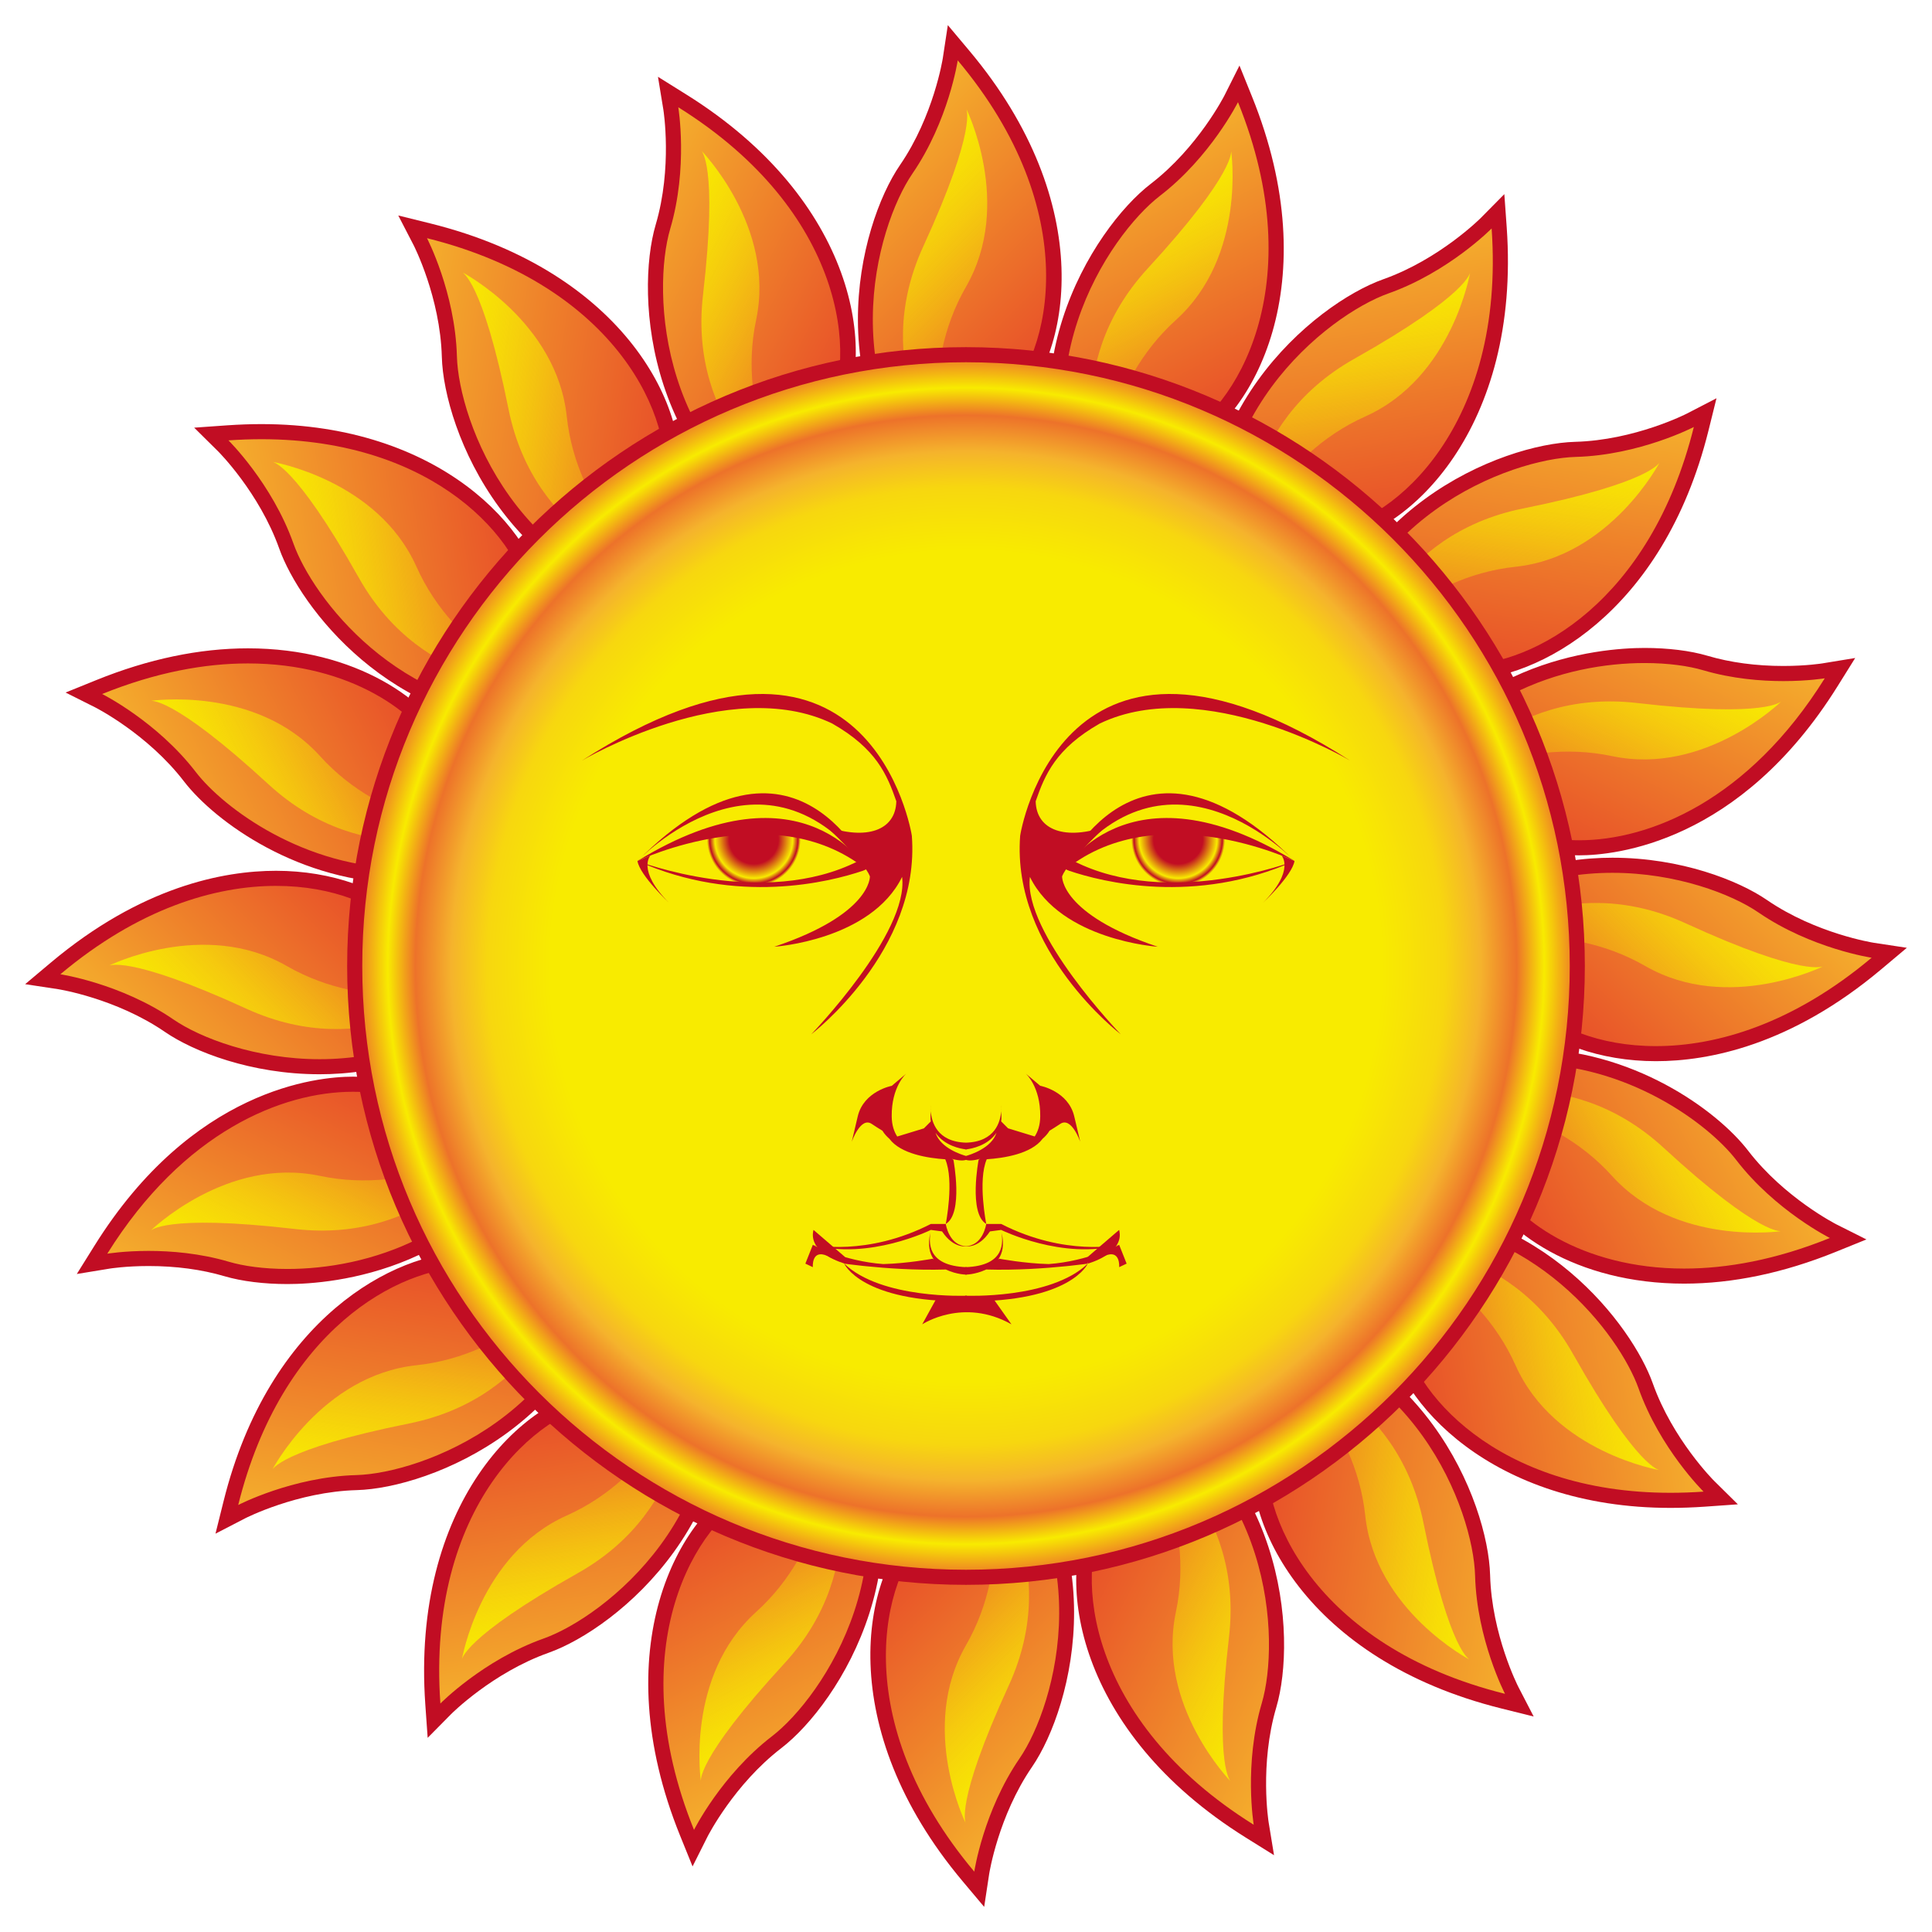<?xml version="1.0" encoding="UTF-8"?>
<!-- Generated by phantom_svg. -->
<svg width="64px" height="64px" viewBox="0 0 64 64" preserveAspectRatio="none" xmlns="http://www.w3.org/2000/svg" xmlns:xlink="http://www.w3.org/1999/xlink" version="1.1">
  <g>
    <g>
      <g>
        <linearGradient id='SVGID_1_' gradientUnits='userSpaceOnUse' x1='27.615' y1='5.36' x2='35.927' y2='13.672'>
          <stop offset='0' style='stop-color:#F5B32C'/>
          <stop offset='1' style='stop-color:#E53828'/>
        </linearGradient>
        <path style='fill:url(#SVGID_1_);' d='M31.556,17.183c-4.327-4.026-2.867-9.634-1.536-11.575
				c1.154-1.683,1.456-3.626,1.459-3.646l0.082-0.548l0.356,0.425
				c4.161,4.954,3.343,9.846,1.48,11.593c-1.494,1.4-1.422,3.536-1.421,3.557
				l0.025,0.608L31.556,17.183z'/>
        <path style='fill:#C10D23;' d='M31.726,2c4.2,5,3.1,9.75,1.5,11.25c-1.6,1.5-1.5,3.75-1.5,3.75
				c-4.3-4-2.7-9.5-1.5-11.25C31.426,4,31.726,2,31.726,2 M31.398,0.832l-0.166,1.093
				c-0.003,0.019-0.301,1.914-1.418,3.542c-1.369,1.996-2.873,7.764,1.572,11.899
				l0.894,0.832l-0.054-1.22c-0.001-0.019-0.063-2.045,1.342-3.363
				c1.933-1.812,2.806-6.859-1.459-11.936L31.398,0.832L31.398,0.832z'/>
      </g>
      <linearGradient id='SVGID_2_' gradientUnits='userSpaceOnUse' x1='28.896' y1='6.687' x2='34.354' y2='12.146'>
        <stop offset='0' style='stop-color:#F8EB00'/>
        <stop offset='1' style='stop-color:#F8EB00;stop-opacity:0'/>
      </linearGradient>
      <path style='fill:url(#SVGID_2_);' d='M32,3.583c0,0,1.583,3.167,0,5.917c-1.583,2.75-0.75,5.75-0.75,5.75
			s-2.5-3.083-0.667-7.083C32.417,4.167,32,3.583,32,3.583z'/>
    </g>
    <g>
      <g>
        <linearGradient id='SVGID_3_' gradientUnits='userSpaceOnUse' x1='27.562' y1='4.823' x2='35.873' y2='13.134' gradientTransform='matrix(0.951 -0.309 0.309 0.951 -8.106 11.948)'>
          <stop offset='0' style='stop-color:#F5B32C'/>
          <stop offset='1' style='stop-color:#E53828'/>
        </linearGradient>
        <path style='fill:url(#SVGID_3_);' d='M26.999,18.045c-5.359-2.491-5.703-8.276-5.037-10.533
				c0.578-1.958,0.265-3.899,0.261-3.918l-0.091-0.546l0.47,0.293
				c5.488,3.425,6.222,8.332,4.989,10.568c-0.987,1.793-0.26,3.802-0.252,3.822
				l0.212,0.57L26.999,18.045z'/>
        <path style='fill:#C10D23;' d='M22.469,3.553c5.539,3.457,5.961,8.315,4.903,10.236
				c-1.058,1.921-0.268,4.03-0.268,4.03c-5.326-2.475-5.503-8.201-4.903-10.236
				C22.802,5.548,22.469,3.553,22.469,3.553 M21.796,2.544l0.179,1.091
				c0.003,0.019,0.305,1.913-0.254,3.807c-0.685,2.321-0.334,8.272,5.172,10.831
				l1.108,0.515l-0.429-1.144c-0.007-0.018-0.692-1.926,0.238-3.613
				c1.278-2.321,0.549-7.39-5.076-10.901L21.796,2.544L21.796,2.544z'/>
      </g>
      <linearGradient id='SVGID_4_' gradientUnits='userSpaceOnUse' x1='28.842' y1='6.15' x2='34.3' y2='11.608' gradientTransform='matrix(0.951 -0.309 0.309 0.951 -8.106 11.948)'>
        <stop offset='0' style='stop-color:#F8EB00'/>
        <stop offset='1' style='stop-color:#F8EB00;stop-opacity:0'/>
      </linearGradient>
      <path style='fill:url(#SVGID_4_);' d='M23.219,4.974c0,0,2.484,2.522,1.828,5.627
			c-0.656,3.105,1.064,5.7,1.064,5.7s-3.331-2.16-2.823-6.531
			C23.795,5.4,23.219,4.974,23.219,4.974z'/>
    </g>
    <g>
      <g>
        <linearGradient id='SVGID_5_' gradientUnits='userSpaceOnUse' x1='27.478' y1='5.582' x2='35.789' y2='13.893' gradientTransform='matrix(0.809 -0.588 0.588 0.809 -12.716 24.662)'>
          <stop offset='0' style='stop-color:#F5B32C'/>
          <stop offset='1' style='stop-color:#E53828'/>
        </linearGradient>
        <path style='fill:url(#SVGID_5_);' d='M22.931,20.274c-5.867-0.713-7.981-6.109-8.045-8.461
				c-0.056-2.04-0.954-3.79-0.962-3.807l-0.256-0.492l0.538,0.134
				c6.278,1.562,8.492,6.001,8.011,8.509c-0.386,2.011,0.927,3.696,0.94,3.713
				l0.378,0.477L22.931,20.274z'/>
        <path style='fill:#C10D23;' d='M14.145,7.89c6.337,1.576,8.239,6.066,7.826,8.22
				c-0.413,2.154,0.991,3.916,0.991,3.916c-5.83-0.709-7.768-6.099-7.826-8.22
				C15.078,9.685,14.145,7.89,14.145,7.89 M13.193,7.138l0.508,0.982
				c0.009,0.017,0.881,1.725,0.935,3.699c0.066,2.42,2.239,7.97,8.266,8.702
				l1.212,0.147l-0.761-0.955c-0.012-0.015-1.253-1.617-0.891-3.51
				c0.499-2.602-1.762-7.198-8.196-8.799L13.193,7.138L13.193,7.138z'/>
      </g>
      <linearGradient id='SVGID_6_' gradientUnits='userSpaceOnUse' x1='28.758' y1='6.909' x2='34.217' y2='12.367' gradientTransform='matrix(0.809 -0.588 0.588 0.809 -12.716 24.662)'>
        <stop offset='0' style='stop-color:#F8EB00'/>
        <stop offset='1' style='stop-color:#F8EB00;stop-opacity:0'/>
      </linearGradient>
      <path style='fill:url(#SVGID_6_);' d='M15.297,9.01c0,0,3.142,1.631,3.478,4.787
			c0.335,3.155,2.773,5.093,2.773,5.093s-3.835-1.025-4.703-5.339
			C15.977,9.237,15.297,9.01,15.297,9.01z'/>
    </g>
    <g>
      <g>
        <linearGradient id='SVGID_7_' gradientUnits='userSpaceOnUse' x1='27.837' y1='5.223' x2='36.149' y2='13.536' gradientTransform='matrix(0.588 -0.809 0.809 0.588 -12.716 39.338)'>
          <stop offset='0' style='stop-color:#F5B32C'/>
          <stop offset='1' style='stop-color:#E53828'/>
        </linearGradient>
        <path style='fill:url(#SVGID_7_);' d='M17.913,23.833c-4.826-0-7.762-3.87-8.428-5.743
				c-0.682-1.918-2.079-3.31-2.092-3.323l-0.394-0.389l0.552-0.039
				c0.382-0.027,0.752-0.04,1.112-0.04c5.749,0,8.851,3.376,9.137,5.657
				c0.256,2.038,2.024,3.229,2.042,3.24l0.51,0.336l-0.6,0.117
				c-0.619,0.121-1.237,0.183-1.837,0.183
				C17.914,23.833,17.914,23.833,17.913,23.833z'/>
        <path style='fill:#C10D23;' d='M8.663,14.549c5.778,0,8.632,3.388,8.889,5.438
				c0.273,2.176,2.152,3.418,2.152,3.418c-0.624,0.122-1.22,0.178-1.79,0.178
				c-4.699,0-7.559-3.794-8.193-5.577C9.01,16.006,7.568,14.588,7.568,14.588
				C7.945,14.562,8.309,14.549,8.663,14.549 M8.663,14.049
				c-0.369,0-0.749,0.014-1.129,0.04l-1.102,0.078l0.786,0.777
				c0.014,0.013,1.371,1.369,2.032,3.229c0.685,1.928,3.704,5.909,8.664,5.909
				c0.617,0,1.252-0.063,1.886-0.187l1.199-0.235l-1.019-0.673
				c-0.016-0.011-1.692-1.151-1.932-3.063
				C17.75,17.555,14.562,14.049,8.663,14.049L8.663,14.049z'/>
      </g>
      <linearGradient id='SVGID_8_' gradientUnits='userSpaceOnUse' x1='29.116' y1='6.549' x2='34.575' y2='12.008' gradientTransform='matrix(0.588 -0.809 0.809 0.588 -12.716 39.338)'>
        <stop offset='0' style='stop-color:#F8EB00'/>
        <stop offset='1' style='stop-color:#F8EB00;stop-opacity:0'/>
      </linearGradient>
      <path style='fill:url(#SVGID_8_);' d='M9.01,15.297c0,0,3.493,0.58,4.787,3.478
			c1.294,2.897,4.211,3.987,4.211,3.987s-3.964,0.21-6.122-3.624
			C9.727,15.303,9.01,15.297,9.01,15.297z'/>
    </g>
    <g>
      <g>
        <linearGradient id='SVGID_9_' gradientUnits='userSpaceOnUse' x1='27.078' y1='5.308' x2='35.389' y2='13.619' gradientTransform='matrix(0.309 -0.951 0.951 0.309 -8.106 52.052)'>
          <stop offset='0' style='stop-color:#F5B32C'/>
          <stop offset='1' style='stop-color:#E53828'/>
        </linearGradient>
        <path style='fill:url(#SVGID_9_);' d='M13.411,29.011c-3.374-0-6.108-1.963-7.123-3.283
				c-1.245-1.618-2.999-2.505-3.017-2.514l-0.496-0.248l0.514-0.208
				c1.691-0.684,3.348-1.031,4.924-1.031c3.472,0,5.833,1.662,6.559,3.207
				c0.87,1.853,2.923,2.445,2.944,2.451l0.586,0.164l-0.531,0.295
				c-1.394,0.775-2.86,1.167-4.359,1.167
				C13.412,29.011,13.412,29.011,13.411,29.011z'/>
        <path style='fill:#C10D23;' d='M8.214,21.977c3.404,0,5.676,1.663,6.333,3.063
				c0.932,1.985,3.103,2.585,3.103,2.585c-1.469,0.817-2.905,1.136-4.238,1.136
				c-3.323,0-6.001-1.985-6.925-3.186c-1.294-1.682-3.103-2.585-3.103-2.585
				C5.169,22.268,6.79,21.977,8.214,21.977 M8.214,21.477
				c-1.609,0-3.297,0.353-5.017,1.049l-1.024,0.415l0.988,0.496
				c0.017,0.009,1.727,0.878,2.93,2.443c1.045,1.359,3.857,3.381,7.321,3.381
				c1.543,0,3.05-0.403,4.481-1.199l1.068-0.593L17.783,27.143
				c-0.018-0.005-1.965-0.572-2.784-2.316C14.242,23.214,11.795,21.477,8.214,21.477
				L8.214,21.477z'/>
      </g>
      <linearGradient id='SVGID_10_' gradientUnits='userSpaceOnUse' x1='28.358' y1='6.635' x2='33.816' y2='12.093' gradientTransform='matrix(0.309 -0.951 0.951 0.309 -8.106 52.052)'>
        <stop offset='0' style='stop-color:#F8EB00'/>
        <stop offset='1' style='stop-color:#F8EB00;stop-opacity:0'/>
      </linearGradient>
      <path style='fill:url(#SVGID_10_);' d='M4.974,23.219c0,0,3.501-0.527,5.627,1.828
			c2.126,2.356,5.237,2.49,5.237,2.49s-3.705,1.425-6.943-1.555
			C5.658,23.003,4.974,23.219,4.974,23.219z'/>
    </g>
    <g>
      <g>
        <linearGradient id='SVGID_11_' gradientUnits='userSpaceOnUse' x1='27.615' y1='5.361' x2='35.862' y2='13.607' gradientTransform='matrix(0 -1 1 0 0 64)'>
          <stop offset='0' style='stop-color:#F5B32C'/>
          <stop offset='1' style='stop-color:#E53828'/>
        </linearGradient>
        <path style='fill:url(#SVGID_11_);' d='M10.589,35.337c-2.074,0-3.996-0.682-4.98-1.357
				c-1.683-1.154-3.626-1.456-3.646-1.458l-0.548-0.082l0.424-0.356
				c2.938-2.468,5.595-2.986,7.306-2.986c2.119,0,3.604,0.778,4.287,1.507
				c1.269,1.354,3.128,1.422,3.488,1.422h0.574l-0.312,0.419
				C14.959,34.835,12.37,35.337,10.589,35.337z'/>
        <path style='fill:#C10D23;' d='M9.146,29.346c1.9,0,3.38,0.656,4.104,1.428
				c1.333,1.422,3.259,1.501,3.671,1.501C16.972,32.275,17,32.274,17,32.274
				c-1.982,2.131-4.332,2.813-6.412,2.813c-2.118,0-3.955-0.707-4.838-1.313
				c-1.75-1.2-3.75-1.5-3.75-1.5C4.588,30.1,7.108,29.346,9.146,29.346 M9.146,28.846
				c-1.753,0-4.472,0.528-7.467,3.045l-0.846,0.711L1.925,32.768
				c0.019,0.003,1.914,0.301,3.542,1.418c0.942,0.646,2.848,1.4,5.121,1.4
				c1.831,0,4.493-0.516,6.778-2.972l0.832-0.894l-1.22,0.054l-0.057,0.001
				c-0.342,0-2.107-0.065-3.306-1.343C12.698,29.454,10.985,28.846,9.146,28.846
				L9.146,28.846z'/>
      </g>
      <linearGradient id='SVGID_12_' gradientUnits='userSpaceOnUse' x1='28.896' y1='6.687' x2='34.354' y2='12.146' gradientTransform='matrix(0 -1 1 0 0 64)'>
        <stop offset='0' style='stop-color:#F8EB00'/>
        <stop offset='1' style='stop-color:#F8EB00;stop-opacity:0'/>
      </linearGradient>
      <path style='fill:url(#SVGID_12_);' d='M3.583,32c0,0,3.167-1.583,5.917,0c2.75,1.583,5.75,0.75,5.75,0.75
			s-3.083,2.5-7.083,0.667C4.167,31.583,3.583,32,3.583,32z'/>
    </g>
    <g>
      <g>
        <linearGradient id='SVGID_13_' gradientUnits='userSpaceOnUse' x1='27.562' y1='4.824' x2='35.873' y2='13.135' gradientTransform='matrix(-0.309 -0.951 0.951 -0.309 11.948 72.106)'>
          <stop offset='0' style='stop-color:#F5B32C'/>
          <stop offset='1' style='stop-color:#E53828'/>
        </linearGradient>
        <path style='fill:url(#SVGID_13_);' d='M9.521,42.286c-0.753,0-1.466-0.088-2.008-0.247
				c-0.786-0.232-1.657-0.35-2.589-0.35c-0.786,0-1.324,0.088-1.33,0.089
				l-0.546,0.09l0.293-0.47c3.175-5.087,7.191-5.482,8.347-5.482
				c0.855,0,1.645,0.175,2.222,0.493c0.627,0.345,1.344,0.521,2.133,0.521
				c0.958,0,1.682-0.266,1.689-0.269l0.57-0.212l-0.256,0.552
				C15.766,41.905,10.944,42.286,9.521,42.286z'/>
        <path style='fill:#C10D23;' d='M11.688,36.166c0.856,0,1.585,0.178,2.101,0.462
				c0.77,0.424,1.571,0.551,2.254,0.551c1.02,0,1.776-0.284,1.776-0.284
				c-1.898,4.084-5.708,5.141-8.298,5.141c-0.788,0-1.463-0.098-1.937-0.238
				c-0.966-0.285-1.922-0.36-2.66-0.36c-0.818,0-1.37,0.092-1.37,0.092
				C6.081,37.48,9.358,36.166,11.688,36.166 M11.688,35.666
				c-1.188,0-5.316,0.404-8.559,5.6l-0.585,0.937l1.091-0.179
				c0.005-0.001,0.527-0.085,1.288-0.085c0.908,0,1.756,0.114,2.519,0.339
				c0.564,0.166,1.302,0.258,2.079,0.258c1.461,0,6.41-0.392,8.752-5.43
				l0.515-1.108l-1.144,0.429c-0.006,0.002-0.693,0.252-1.601,0.252
				c-0.746,0-1.423-0.165-2.012-0.489C13.417,35.852,12.585,35.666,11.688,35.666
				L11.688,35.666z'/>
      </g>
      <linearGradient id='SVGID_14_' gradientUnits='userSpaceOnUse' x1='28.842' y1='6.15' x2='34.3' y2='11.608' gradientTransform='matrix(-0.309 -0.951 0.951 -0.309 11.948 72.106)'>
        <stop offset='0' style='stop-color:#F8EB00'/>
        <stop offset='1' style='stop-color:#F8EB00;stop-opacity:0'/>
      </linearGradient>
      <path style='fill:url(#SVGID_14_);' d='M4.974,40.781c0,0,2.522-2.484,5.627-1.828
			c3.105,0.656,5.7-1.064,5.7-1.064s-2.16,3.33-6.531,2.823
			C5.4,40.205,4.974,40.781,4.974,40.781z'/>
    </g>
    <g>
      <g>
        <linearGradient id='SVGID_15_' gradientUnits='userSpaceOnUse' x1='27.478' y1='5.581' x2='35.789' y2='13.893' gradientTransform='matrix(-0.588 -0.809 0.809 -0.588 24.662 76.716)'>
          <stop offset='0' style='stop-color:#F5B32C'/>
          <stop offset='1' style='stop-color:#E53828'/>
        </linearGradient>
        <path style='fill:url(#SVGID_15_);' d='M7.648,49.795c1.473-5.92,5.507-8.069,7.859-8.069
				c0.233,0,0.451,0.02,0.65,0.059c0.248,0.047,0.502,0.071,0.758,0.071
				c1.658,0,2.942-1.003,2.955-1.013l0.477-0.378l-0.073,0.604
				c-0.713,5.867-6.109,7.981-8.461,8.046c-2.04,0.056-3.79,0.954-3.807,0.963
				l-0.492,0.256L7.648,49.795z'/>
        <path style='fill:#C10D23;' d='M20.026,41.038c-0.709,5.83-6.099,7.768-8.22,7.826
				c-2.121,0.058-3.915,0.991-3.915,0.991c1.441-5.793,5.317-7.88,7.617-7.88
				c0.216,0,0.418,0.018,0.603,0.054c0.276,0.053,0.546,0.076,0.806,0.076
				C18.687,42.105,20.026,41.038,20.026,41.038 M20.669,39.886l-0.954,0.76h-0
				c-0.012,0.01-1.234,0.958-2.799,0.958c-0.24,0-0.48-0.023-0.712-0.067
				c-0.217-0.042-0.452-0.063-0.697-0.063c-2.431,0-6.595,2.2-8.102,8.259
				l-0.267,1.072l0.982-0.508c0.017-0.009,1.725-0.881,3.699-0.935
				c2.42-0.066,7.97-2.239,8.703-8.266L20.669,39.886L20.669,39.886z'/>
      </g>
      <linearGradient id='SVGID_16_' gradientUnits='userSpaceOnUse' x1='28.758' y1='6.909' x2='34.217' y2='12.367' gradientTransform='matrix(-0.588 -0.809 0.809 -0.588 24.662 76.716)'>
        <stop offset='0' style='stop-color:#F8EB00'/>
        <stop offset='1' style='stop-color:#F8EB00;stop-opacity:0'/>
      </linearGradient>
      <path style='fill:url(#SVGID_16_);' d='M9.01,48.703c0,0,1.631-3.142,4.787-3.478
			c3.155-0.335,5.093-2.773,5.093-2.773s-1.025,3.835-5.339,4.703
			C9.237,48.023,9.01,48.703,9.01,48.703z'/>
    </g>
    <g>
      <g>
        <linearGradient id='SVGID_17_' gradientUnits='userSpaceOnUse' x1='27.836' y1='5.222' x2='36.148' y2='13.534' gradientTransform='matrix(-0.809 -0.588 0.588 -0.809 39.338 76.716)'>
          <stop offset='0' style='stop-color:#F5B32C'/>
          <stop offset='1' style='stop-color:#E53828'/>
        </linearGradient>
        <path style='fill:url(#SVGID_17_);' d='M14.338,56.449c-0.455-6.453,3.083-9.931,5.618-10.249
				c2.031-0.254,3.229-2.024,3.24-2.042l0.337-0.508l0.117,0.598
				c1.135,5.802-3.343,9.479-5.561,10.267c-1.923,0.684-3.31,2.078-3.323,2.093
				l-0.389,0.395L14.338,56.449z'/>
        <path style='fill:#C10D23;' d='M23.405,44.296c1.128,5.763-3.4,9.273-5.399,9.983
				c-1.999,0.71-3.418,2.152-3.418,2.152c-0.459-6.514,3.223-9.71,5.399-9.983
				C22.163,46.175,23.405,44.296,23.405,44.296 M23.661,43.002l-0.673,1.018
				c-0.025,0.037-1.163,1.694-3.063,1.932c-2.629,0.33-6.302,3.9-5.836,10.514
				l0.078,1.102l0.777-0.786c0.013-0.014,1.369-1.371,3.229-2.032
				c2.281-0.81,6.888-4.592,5.722-10.55L23.661,43.002L23.661,43.002z'/>
      </g>
      <linearGradient id='SVGID_18_' gradientUnits='userSpaceOnUse' x1='29.116' y1='6.549' x2='34.575' y2='12.008' gradientTransform='matrix(-0.809 -0.588 0.588 -0.809 39.338 76.716)'>
        <stop offset='0' style='stop-color:#F8EB00'/>
        <stop offset='1' style='stop-color:#F8EB00;stop-opacity:0'/>
      </linearGradient>
      <path style='fill:url(#SVGID_18_);' d='M15.297,54.99c0,0,0.58-3.493,3.478-4.787
			c2.897-1.294,3.987-4.211,3.987-4.211s0.21,3.964-3.624,6.122
			C15.303,54.273,15.297,54.99,15.297,54.99z'/>
    </g>
    <g>
      <g>
        <linearGradient id='SVGID_19_' gradientUnits='userSpaceOnUse' x1='27.079' y1='5.309' x2='35.391' y2='13.621' gradientTransform='matrix(-0.951 -0.309 0.309 -0.951 52.052 72.106)'>
          <stop offset='0' style='stop-color:#F5B32C'/>
          <stop offset='1' style='stop-color:#E53828'/>
        </linearGradient>
        <path style='fill:url(#SVGID_19_);' d='M22.758,60.71C20.332,54.714,22.622,50.312,24.934,49.227
				c1.859-0.872,2.445-2.922,2.451-2.942l0.163-0.589l0.296,0.534
				c2.872,5.164-0.25,10.048-2.116,11.482c-1.614,1.24-2.505,2.998-2.514,3.016
				l-0.248,0.495L22.758,60.71z'/>
        <path style='fill:#C10D23;' d='M27.625,46.351c2.854,5.133-0.368,9.869-2.05,11.163
				c-1.682,1.293-2.585,3.103-2.585,3.103c-2.449-6.053,0.065-10.231,2.05-11.163
				C27.025,48.521,27.625,46.351,27.625,46.351 M27.469,45.04l-0.325,1.176
				l-0-0c-0.006,0.02-0.572,1.966-2.316,2.785
				c-2.398,1.126-4.788,5.656-2.301,11.803l0.415,1.024l0.496-0.988
				c0.009-0.017,0.878-1.727,2.443-2.93c1.919-1.476,5.132-6.496,2.182-11.802
				L27.469,45.04L27.469,45.04z'/>
      </g>
      <linearGradient id='SVGID_20_' gradientUnits='userSpaceOnUse' x1='28.358' y1='6.635' x2='33.816' y2='12.093' gradientTransform='matrix(-0.951 -0.309 0.309 -0.951 52.052 72.106)'>
        <stop offset='0' style='stop-color:#F8EB00'/>
        <stop offset='1' style='stop-color:#F8EB00;stop-opacity:0'/>
      </linearGradient>
      <path style='fill:url(#SVGID_20_);' d='M23.219,59.026c0,0-0.527-3.501,1.828-5.627
			c2.356-2.126,2.49-5.237,2.49-5.237s1.425,3.705-1.555,6.943
			C23.003,58.342,23.219,59.026,23.219,59.026z'/>
    </g>
    <g>
      <g>
        <linearGradient id='SVGID_21_' gradientUnits='userSpaceOnUse' x1='27.615' y1='5.361' x2='35.926' y2='13.672' gradientTransform='matrix(-1 0 0 -1 64 64)'>
          <stop offset='0' style='stop-color:#F5B32C'/>
          <stop offset='1' style='stop-color:#E53828'/>
        </linearGradient>
        <path style='fill:url(#SVGID_21_);' d='M32.083,62.161c-4.162-4.954-3.343-9.847-1.479-11.594
				c1.494-1.4,1.422-3.535,1.421-3.557l-0.025-0.607l0.446,0.414
				c4.327,4.024,2.866,9.634,1.535,11.574c-1.154,1.683-1.456,3.626-1.458,3.646
				l-0.082,0.548L32.083,62.161z'/>
        <path style='fill:#C10D23;' d='M32.274,47c4.3,4,2.7,9.5,1.5,11.25s-1.5,3.75-1.5,3.75
				c-4.2-5-3.1-9.75-1.5-11.25C32.374,49.25,32.274,47,32.274,47 M31.72,45.802
				l0.054,1.22c0.002,0.05,0.053,2.056-1.342,3.364
				c-1.933,1.812-2.806,6.859,1.459,11.936l0.711,0.846l0.166-1.093
				c0.003-0.019,0.301-1.914,1.418-3.542c1.369-1.996,2.873-7.764-1.572-11.899
				L31.72,45.802L31.72,45.802z'/>
      </g>
      <linearGradient id='SVGID_22_' gradientUnits='userSpaceOnUse' x1='28.896' y1='6.687' x2='34.354' y2='12.146' gradientTransform='matrix(-1 0 0 -1 64 64)'>
        <stop offset='0' style='stop-color:#F8EB00'/>
        <stop offset='1' style='stop-color:#F8EB00;stop-opacity:0'/>
      </linearGradient>
      <path style='fill:url(#SVGID_22_);' d='M32,60.417c0,0-1.583-3.167,0-5.917c1.583-2.75,0.75-5.75,0.75-5.75
			s2.5,3.083,0.667,7.083C31.583,59.833,32,60.417,32,60.417z'/>
    </g>
    <g>
      <g>
        <linearGradient id='SVGID_23_' gradientUnits='userSpaceOnUse' x1='27.562' y1='4.824' x2='35.875' y2='13.136' gradientTransform='matrix(-0.951 0.309 -0.309 -0.951 72.106 52.052)'>
          <stop offset='0' style='stop-color:#F5B32C'/>
          <stop offset='1' style='stop-color:#E53828'/>
        </linearGradient>
        <path style='fill:url(#SVGID_23_);' d='M41.398,60.659c-5.488-3.426-6.222-8.332-4.989-10.569
				c0.991-1.799,0.26-3.801,0.252-3.82l-0.214-0.572l0.554,0.258
				c5.359,2.49,5.704,8.275,5.038,10.532c-0.577,1.953-0.265,3.899-0.261,3.919
				l0.09,0.546L41.398,60.659z'/>
        <path style='fill:#C10D23;' d='M36.896,46.181c5.326,2.476,5.503,8.201,4.903,10.236
				c-0.601,2.035-0.268,4.03-0.268,4.03c-5.54-3.458-5.961-8.315-4.903-10.236
				C37.686,48.29,36.896,46.181,36.896,46.181 M35.999,45.213l0.428,1.143
				c0.013,0.036,0.688,1.934-0.237,3.614c-1.278,2.321-0.549,7.39,5.076,10.901
				l0.938,0.585l-0.179-1.091c-0.003-0.019-0.305-1.913,0.254-3.807
				c0.685-2.321,0.334-8.272-5.172-10.831L35.999,45.213L35.999,45.213z'/>
      </g>
      <linearGradient id='SVGID_24_' gradientUnits='userSpaceOnUse' x1='28.842' y1='6.15' x2='34.3' y2='11.608' gradientTransform='matrix(-0.951 0.309 -0.309 -0.951 72.106 52.052)'>
        <stop offset='0' style='stop-color:#F8EB00'/>
        <stop offset='1' style='stop-color:#F8EB00;stop-opacity:0'/>
      </linearGradient>
      <path style='fill:url(#SVGID_24_);' d='M40.781,59.026c0,0-2.484-2.522-1.828-5.627
			c0.656-3.105-1.064-5.7-1.064-5.7s3.33,2.16,2.823,6.531
			C40.205,58.6,40.781,59.026,40.781,59.026z'/>
    </g>
    <g>
      <g>
        <linearGradient id='SVGID_25_' gradientUnits='userSpaceOnUse' x1='27.478' y1='5.582' x2='35.791' y2='13.895' gradientTransform='matrix(-0.809 0.588 -0.588 -0.809 76.716 39.338)'>
          <stop offset='0' style='stop-color:#F5B32C'/>
          <stop offset='1' style='stop-color:#E53828'/>
        </linearGradient>
        <path style='fill:url(#SVGID_25_);' d='M49.795,56.352c-6.278-1.562-8.492-6.001-8.011-8.509
				c0.386-2.019-0.929-3.695-0.941-3.712l-0.381-0.479l0.606,0.074
				c5.867,0.713,7.981,6.108,8.046,8.461c0.056,2.035,0.954,3.789,0.963,3.807
				l0.255,0.491L49.795,56.352z'/>
        <path style='fill:#C10D23;' d='M41.038,43.974c5.83,0.709,7.768,6.099,7.826,8.22
				s0.991,3.916,0.991,3.916c-6.337-1.576-8.239-6.066-7.826-8.22
				C42.442,45.736,41.038,43.974,41.038,43.974 M39.886,43.331l0.76,0.954
				l-0,0c0.013,0.016,1.254,1.618,0.891,3.511
				c-0.499,2.602,1.762,7.198,8.196,8.799l1.072,0.267l-0.508-0.982
				c-0.009-0.017-0.881-1.725-0.935-3.699c-0.066-2.42-2.239-7.97-8.266-8.702
				L39.886,43.331L39.886,43.331z'/>
      </g>
      <linearGradient id='SVGID_26_' gradientUnits='userSpaceOnUse' x1='28.758' y1='6.909' x2='34.217' y2='12.367' gradientTransform='matrix(-0.809 0.588 -0.588 -0.809 76.716 39.338)'>
        <stop offset='0' style='stop-color:#F8EB00'/>
        <stop offset='1' style='stop-color:#F8EB00;stop-opacity:0'/>
      </linearGradient>
      <path style='fill:url(#SVGID_26_);' d='M48.703,54.99c0,0-3.142-1.631-3.478-4.787
			c-0.335-3.155-2.773-5.093-2.773-5.093s3.835,1.025,4.703,5.339
			C48.023,54.763,48.703,54.99,48.703,54.99z'/>
    </g>
    <g>
      <g>
        <linearGradient id='SVGID_27_' gradientUnits='userSpaceOnUse' x1='27.836' y1='5.223' x2='36.149' y2='13.536' gradientTransform='matrix(-0.588 0.809 -0.809 -0.588 76.716 24.662)'>
          <stop offset='0' style='stop-color:#F5B32C'/>
          <stop offset='1' style='stop-color:#E53828'/>
        </linearGradient>
        <path style='fill:url(#SVGID_27_);' d='M55.337,49.701c-5.748,0-8.851-3.376-9.137-5.657
				c-0.255-2.038-2.024-3.229-2.042-3.24l-0.51-0.337l0.6-0.117
				c0.618-0.121,1.236-0.183,1.838-0.183c4.827,0,7.764,3.869,8.429,5.743
				c0.684,1.924,2.078,3.31,2.093,3.324l0.395,0.388l-0.553,0.039
				c-0.382,0.027-0.752,0.04-1.111,0.04
				C55.338,49.701,55.338,49.701,55.337,49.701z'/>
        <path style='fill:#C10D23;' d='M46.087,40.417c4.699,0,7.559,3.794,8.193,5.577
				c0.71,1.999,2.152,3.418,2.152,3.418c-0.376,0.026-0.74,0.039-1.094,0.039
				c-5.778,0-8.632-3.388-8.889-5.438c-0.273-2.176-2.152-3.418-2.152-3.418
				C44.92,40.473,45.517,40.417,46.087,40.417 M46.087,39.917
				c-0.617,0-1.252,0.063-1.886,0.187l-1.199,0.235l1.019,0.673
				c0.016,0.011,1.692,1.151,1.932,3.063c0.297,2.37,3.486,5.876,9.385,5.876
				c0.369,0,0.749-0.014,1.129-0.04l1.102-0.078l-0.786-0.777
				c-0.014-0.013-1.371-1.369-2.032-3.229
				C54.065,43.899,51.046,39.917,46.087,39.917L46.087,39.917z'/>
      </g>
      <linearGradient id='SVGID_28_' gradientUnits='userSpaceOnUse' x1='29.116' y1='6.549' x2='34.575' y2='12.008' gradientTransform='matrix(-0.588 0.809 -0.809 -0.588 76.716 24.662)'>
        <stop offset='0' style='stop-color:#F8EB00'/>
        <stop offset='1' style='stop-color:#F8EB00;stop-opacity:0'/>
      </linearGradient>
      <path style='fill:url(#SVGID_28_);' d='M54.99,48.703c0,0-3.493-0.58-4.787-3.478
			c-1.294-2.897-4.211-3.987-4.211-3.987s3.964-0.21,6.122,3.624
			C54.273,48.697,54.99,48.703,54.99,48.703z'/>
    </g>
    <g>
      <g>
        <linearGradient id='SVGID_29_' gradientUnits='userSpaceOnUse' x1='27.079' y1='5.309' x2='35.389' y2='13.619' gradientTransform='matrix(-0.309 0.951 -0.951 -0.309 72.106 11.948)'>
          <stop offset='0' style='stop-color:#F5B32C'/>
          <stop offset='1' style='stop-color:#E53828'/>
        </linearGradient>
        <path style='fill:url(#SVGID_29_);' d='M55.786,42.272c-3.472,0-5.834-1.662-6.56-3.206
				c-0.869-1.854-2.922-2.444-2.942-2.45l-0.587-0.164l0.532-0.296
				c1.393-0.774,2.859-1.167,4.359-1.167c3.374,0,6.108,1.963,7.123,3.283
				c1.24,1.613,2.998,2.505,3.016,2.514l0.495,0.248l-0.513,0.207
				C59.02,41.926,57.362,42.272,55.786,42.272L55.786,42.272z'/>
        <path style='fill:#C10D23;' d='M50.589,35.239c3.323,0,6.001,1.985,6.925,3.186
				c1.294,1.682,3.103,2.585,3.103,2.585c-1.785,0.722-3.406,1.013-4.83,1.013
				c-3.404,0-5.676-1.663-6.333-3.063c-0.932-1.985-3.103-2.585-3.103-2.585
				C47.82,35.558,49.256,35.239,50.589,35.239 M50.589,34.739
				c-1.543,0-3.05,0.403-4.481,1.199l-1.068,0.593l1.177,0.325
				c0.018,0.005,1.965,0.572,2.784,2.316c0.758,1.614,3.204,3.35,6.786,3.35
				c1.609,0,3.297-0.353,5.017-1.049l1.024-0.415l-0.988-0.496
				c-0.017-0.009-1.727-0.878-2.93-2.443
				C56.865,36.761,54.053,34.739,50.589,34.739L50.589,34.739z'/>
      </g>
      <linearGradient id='SVGID_30_' gradientUnits='userSpaceOnUse' x1='28.358' y1='6.635' x2='33.816' y2='12.093' gradientTransform='matrix(-0.309 0.951 -0.951 -0.309 72.106 11.948)'>
        <stop offset='0' style='stop-color:#F8EB00'/>
        <stop offset='1' style='stop-color:#F8EB00;stop-opacity:0'/>
      </linearGradient>
      <path style='fill:url(#SVGID_30_);' d='M59.026,40.781c0,0-3.501,0.527-5.627-1.828
			c-2.126-2.356-5.237-2.49-5.237-2.49s3.705-1.425,6.943,1.555
			C58.342,40.997,59.026,40.781,59.026,40.781z'/>
    </g>
    <g>
      <g>
        <linearGradient id='SVGID_31_' gradientUnits='userSpaceOnUse' x1='27.615' y1='5.361' x2='35.862' y2='13.607' gradientTransform='matrix(0 1 -1 0 64 0)'>
          <stop offset='0' style='stop-color:#F5B32C'/>
          <stop offset='1' style='stop-color:#E53828'/>
        </linearGradient>
        <path style='fill:url(#SVGID_31_);' d='M54.854,34.903c-2.119,0-3.604-0.777-4.286-1.506
				c-1.269-1.354-3.128-1.423-3.488-1.423h-0.574l0.312-0.419
				c2.224-2.391,4.813-2.892,6.595-2.892c2.073,0,3.995,0.681,4.979,1.356
				c1.683,1.154,3.626,1.456,3.646,1.459l0.548,0.082l-0.424,0.356
				c-2.938,2.468-5.596,2.986-7.307,2.986H54.854z'/>
        <path style='fill:#C10D23;' d='M53.412,28.913c2.118,0,3.955,0.707,4.838,1.313
				c1.75,1.2,3.75,1.5,3.75,1.5c-2.588,2.174-5.108,2.928-7.146,2.928
				c-1.9,0-3.38-0.656-4.104-1.428c-1.333-1.422-3.259-1.501-3.671-1.501
				C47.028,31.725,47,31.726,47,31.726C48.982,29.596,51.332,28.913,53.412,28.913
				 M53.412,28.413c-1.831-0-4.493,0.516-6.778,2.972l-0.832,0.894l1.22-0.054
				l0.057-0.001c0.342,0,2.107,0.065,3.306,1.343
				c0.917,0.978,2.629,1.586,4.469,1.586c1.753,0,4.472-0.528,7.467-3.045
				l0.846-0.711l-1.093-0.166c-0.019-0.003-1.914-0.301-3.542-1.418
				C57.591,29.168,55.684,28.413,53.412,28.413L53.412,28.413z'/>
      </g>
      <linearGradient id='SVGID_32_' gradientUnits='userSpaceOnUse' x1='28.896' y1='6.687' x2='34.354' y2='12.146' gradientTransform='matrix(0 1 -1 0 64 0)'>
        <stop offset='0' style='stop-color:#F8EB00'/>
        <stop offset='1' style='stop-color:#F8EB00;stop-opacity:0'/>
      </linearGradient>
      <path style='fill:url(#SVGID_32_);' d='M60.417,32c0,0-3.167,1.583-5.917,0c-2.75-1.583-5.75-0.75-5.75-0.75
			s3.083-2.5,7.083-0.667C59.833,32.417,60.417,32,60.417,32z'/>
    </g>
    <g>
      <g>
        <linearGradient id='SVGID_33_' gradientUnits='userSpaceOnUse' x1='27.562' y1='4.824' x2='35.872' y2='13.134' gradientTransform='matrix(0.309 0.951 -0.951 0.309 52.052 -8.106)'>
          <stop offset='0' style='stop-color:#F5B32C'/>
          <stop offset='1' style='stop-color:#E53828'/>
        </linearGradient>
        <path style='fill:url(#SVGID_33_);' d='M52.312,28.084c-0.855,0-1.645-0.175-2.222-0.493
				c-0.626-0.345-1.344-0.52-2.133-0.52c-0.957,0-1.681,0.265-1.688,0.268
				l-0.57,0.212l0.256-0.552c2.278-4.904,7.101-5.285,8.524-5.285
				c0.753,0,1.467,0.088,2.008,0.248c0.787,0.232,1.658,0.35,2.591,0.35
				c0.785,0,1.323-0.087,1.328-0.088l0.546-0.09l-0.293,0.469
				c-3.175,5.086-7.191,5.482-8.347,5.482
				C52.312,28.084,52.312,28.084,52.312,28.084z'/>
        <path style='fill:#C10D23;' d='M54.48,21.964c0.787,0,1.463,0.098,1.937,0.238
				c0.966,0.285,1.922,0.36,2.66,0.36c0.818,0,1.37-0.092,1.37-0.092
				c-2.528,4.051-5.805,5.365-8.135,5.365c-0.856,0-1.585-0.178-2.101-0.462
				c-0.77-0.424-1.571-0.551-2.254-0.551c-1.02,0-1.776,0.284-1.776,0.284
				C48.08,23.02,51.889,21.963,54.48,21.964 M54.48,21.464l-0,0.5
				L54.48,21.464c-1.461-0-6.41,0.391-8.752,5.43l-0.515,1.108l1.144-0.429
				c0.006-0.002,0.693-0.252,1.601-0.252c0.746,0,1.423,0.165,2.012,0.489
				c0.613,0.338,1.445,0.524,2.342,0.524c1.188,0,5.316-0.404,8.559-5.6
				l0.585-0.937l-1.091,0.179c-0.005,0.001-0.527,0.085-1.288,0.085
				c-0.908,0-1.756-0.114-2.519-0.339C55.995,21.555,55.256,21.464,54.48,21.464
				L54.48,21.464z'/>
      </g>
      <linearGradient id='SVGID_34_' gradientUnits='userSpaceOnUse' x1='28.842' y1='6.15' x2='34.3' y2='11.608' gradientTransform='matrix(0.309 0.951 -0.951 0.309 52.052 -8.106)'>
        <stop offset='0' style='stop-color:#F8EB00'/>
        <stop offset='1' style='stop-color:#F8EB00;stop-opacity:0'/>
      </linearGradient>
      <path style='fill:url(#SVGID_34_);' d='M59.026,23.219c0,0-2.522,2.484-5.627,1.828
			c-3.105-0.656-5.7,1.064-5.7,1.064s2.16-3.331,6.531-2.823
			C58.6,23.795,59.026,23.219,59.026,23.219z'/>
    </g>
    <g>
      <g>
        <linearGradient id='SVGID_35_' gradientUnits='userSpaceOnUse' x1='27.478' y1='5.582' x2='35.789' y2='13.893' gradientTransform='matrix(0.588 0.809 -0.809 0.588 39.338 -12.716)'>
          <stop offset='0' style='stop-color:#F5B32C'/>
          <stop offset='1' style='stop-color:#E53828'/>
        </linearGradient>
        <path style='fill:url(#SVGID_35_);' d='M43.727,22.931c0.713-5.867,6.108-7.981,8.461-8.045
				c2.04-0.056,3.789-0.954,3.807-0.962l0.491-0.256l-0.134,0.538
				c-1.473,5.92-5.507,8.069-7.859,8.069l0,0c-0.232,0-0.45-0.02-0.649-0.058
				c-0.248-0.047-0.504-0.072-0.76-0.072c-1.657,0-2.94,1.002-2.953,1.012
				l-0.477,0.378L43.727,22.931z'/>
        <path style='fill:#C10D23;' d='M56.11,14.145c-1.441,5.793-5.317,7.88-7.617,7.88
				c-0.216,0-0.418-0.018-0.603-0.054c-0.276-0.053-0.546-0.076-0.806-0.076
				c-1.77,0-3.109,1.067-3.109,1.067c0.709-5.83,6.099-7.768,8.22-7.826
				S56.11,14.145,56.11,14.145 M56.861,13.193l-0.982,0.508
				c-0.017,0.009-1.725,0.881-3.699,0.935c-2.42,0.066-7.97,2.239-8.702,8.266
				l-0.147,1.212l0.955-0.761c0.011-0.009,1.233-0.958,2.798-0.958
				c0.24,0,0.48,0.023,0.712,0.067c0.217,0.042,0.452,0.063,0.697,0.063
				c2.431,0,6.595-2.2,8.102-8.259L56.861,13.193L56.861,13.193z'/>
      </g>
      <linearGradient id='SVGID_36_' gradientUnits='userSpaceOnUse' x1='28.758' y1='6.909' x2='34.217' y2='12.367' gradientTransform='matrix(0.588 0.809 -0.809 0.588 39.338 -12.716)'>
        <stop offset='0' style='stop-color:#F8EB00'/>
        <stop offset='1' style='stop-color:#F8EB00;stop-opacity:0'/>
      </linearGradient>
      <path style='fill:url(#SVGID_36_);' d='M54.99,15.297c0,0-1.631,3.142-4.787,3.478
			c-3.155,0.335-5.093,2.773-5.093,2.773s1.025-3.835,5.339-4.703
			C54.763,15.977,54.99,15.297,54.99,15.297z'/>
    </g>
    <g>
      <g>
        <linearGradient id='SVGID_37_' gradientUnits='userSpaceOnUse' x1='27.836' y1='5.223' x2='36.149' y2='13.535' gradientTransform='matrix(0.809 0.588 -0.588 0.809 24.662 -12.716)'>
          <stop offset='0' style='stop-color:#F5B32C'/>
          <stop offset='1' style='stop-color:#E53828'/>
        </linearGradient>
        <path style='fill:url(#SVGID_37_);' d='M40.35,19.751c-1.135-5.799,3.344-9.479,5.561-10.266
				c1.919-0.682,3.31-2.078,3.324-2.092l0.388-0.395l0.039,0.552
				c0.455,6.453-3.083,9.931-5.617,10.249c-2.038,0.256-3.229,2.024-3.24,2.042
				l-0.337,0.509L40.35,19.751z'/>
        <path style='fill:#C10D23;' d='M49.412,7.568c0.459,6.514-3.223,9.71-5.399,9.983
				c-2.176,0.273-3.418,2.152-3.418,2.152c-1.128-5.764,3.4-9.273,5.399-9.983
				C47.994,9.01,49.412,7.568,49.412,7.568 M49.833,6.431l-0.777,0.786
				c-0.013,0.014-1.369,1.371-3.229,2.032c-2.281,0.81-6.888,4.592-5.722,10.55
				l0.235,1.199l0.673-1.019c0.011-0.016,1.151-1.692,3.063-1.932
				c2.629-0.33,6.302-3.9,5.836-10.514L49.833,6.431L49.833,6.431z'/>
      </g>
      <linearGradient id='SVGID_38_' gradientUnits='userSpaceOnUse' x1='29.116' y1='6.549' x2='34.575' y2='12.008' gradientTransform='matrix(0.809 0.588 -0.588 0.809 24.662 -12.716)'>
        <stop offset='0' style='stop-color:#F8EB00'/>
        <stop offset='1' style='stop-color:#F8EB00;stop-opacity:0'/>
      </linearGradient>
      <path style='fill:url(#SVGID_38_);' d='M48.703,9.01c0,0-0.58,3.493-3.478,4.787
			c-2.897,1.294-3.987,4.211-3.987,4.211s-0.21-3.964,3.624-6.122
			C48.697,9.727,48.703,9.01,48.703,9.01z'/>
    </g>
    <g>
      <g>
        <linearGradient id='SVGID_39_' gradientUnits='userSpaceOnUse' x1='27.079' y1='5.309' x2='35.391' y2='13.621' gradientTransform='matrix(0.951 0.309 -0.309 0.951 11.948 -8.106)'>
          <stop offset='0' style='stop-color:#F5B32C'/>
          <stop offset='1' style='stop-color:#E53828'/>
        </linearGradient>
        <path style='fill:url(#SVGID_39_);' d='M36.156,17.771c-2.872-5.167,0.251-10.048,2.116-11.482
				c1.613-1.241,2.505-2.999,2.514-3.017l0.248-0.495l0.207,0.513
				c2.427,5.997,0.137,10.397-2.175,11.482c-1.86,0.874-2.444,2.923-2.45,2.943
				l-0.163,0.589L36.156,17.771z'/>
        <path style='fill:#C10D23;' d='M41.01,3.384c2.449,6.053-0.065,10.231-2.05,11.163
				c-1.985,0.932-2.585,3.103-2.585,3.103c-2.854-5.133,0.368-9.869,2.05-11.163
				C40.107,5.193,41.01,3.384,41.01,3.384 M41.059,2.172l-0.496,0.988
				c-0.009,0.017-0.878,1.727-2.443,2.93c-1.919,1.476-5.132,6.496-2.182,11.802
				l0.593,1.068l0.325-1.177c0.005-0.018,0.572-1.965,2.316-2.784
				c2.398-1.126,4.788-5.656,2.301-11.803L41.059,2.172L41.059,2.172z'/>
      </g>
      <linearGradient id='SVGID_40_' gradientUnits='userSpaceOnUse' x1='28.358' y1='6.635' x2='33.816' y2='12.093' gradientTransform='matrix(0.951 0.309 -0.309 0.951 11.948 -8.106)'>
        <stop offset='0' style='stop-color:#F8EB00'/>
        <stop offset='1' style='stop-color:#F8EB00;stop-opacity:0'/>
      </linearGradient>
      <path style='fill:url(#SVGID_40_);' d='M40.781,4.974c0,0,0.527,3.501-1.828,5.627
			c-2.356,2.126-2.49,5.237-2.49,5.237S35.038,12.133,38.018,8.895
			C40.997,5.658,40.781,4.974,40.781,4.974z'/>
    </g>
  </g>
  <g>
    <radialGradient id='SVGID_41_' cx='32' cy='32' r='20.25' gradientUnits='userSpaceOnUse'>
      <stop offset='0.68' style='stop-color:#F8EB00'/>
      <stop offset='0.783' style='stop-color:#F7D70F'/>
      <stop offset='0.842' style='stop-color:#F5B32C'/>
      <stop offset='0.901' style='stop-color:#ED722A'/>
      <stop offset='0.946' style='stop-color:#F8EB00'/>
      <stop offset='1' style='stop-color:#ED722A'/>
    </radialGradient>
    <path style='fill:url(#SVGID_41_);' d='M32,52.25c-11.166,0-20.25-9.084-20.25-20.25S20.834,11.75,32,11.75
		S52.25,20.834,52.25,32S43.166,52.25,32,52.25z'/>
    <path style='fill:#C10D23;' d='M32,12c11.046,0,20,8.954,20,20c0,11.046-8.954,20-20,20s-20-8.954-20-20
		C12,20.954,20.954,12,32,12 M32,11.5c-11.304,0-20.5,9.196-20.5,20.5S20.696,52.5,32,52.5
		S52.5,43.304,52.5,32S43.304,11.5,32,11.5L32,11.5z'/>
  </g>
  <g>
    <g>
      <g>
        <radialGradient id='SVGID_42_' cx='39.029' cy='27.805' r='3.581' gradientUnits='userSpaceOnUse'>
          <stop offset='0.227' style='stop-color:#C10D23'/>
          <stop offset='0.36' style='stop-color:#F8EB00'/>
          <stop offset='0.409' style='stop-color:#C10D23'/>
          <stop offset='0.433' style='stop-color:#F8EB00'/>
        </radialGradient>
        <path style='fill:url(#SVGID_42_);' d='M42.882,28.521c0,0-4.195-2.805-7.561,0.197
				C35.321,28.718,38.499,30.145,42.882,28.521z'/>
        <g>
          <path style='fill:#C10D23;' d='M35.184,28.903c0,0,2.137-3.795,7.699-0.382
					C42.882,28.521,38.229,26.29,35.184,28.903z'/>
          <path style='fill:#C10D23;' d='M35.184,28.903c0,0,2.46-5.641,7.699-0.382
					C42.882,28.521,38.68,24.072,35.184,28.903z'/>
          <path style='fill:#C10D23;' d='M35.563,28.521c0,0-0.578,0.178-0.144,0.325
					c1.089,0.369,4.167,1.15,7.463-0.325
					C42.882,28.521,38.721,30.126,35.563,28.521z'/>
        </g>
      </g>
      <path style='fill:#C10D23;' d='M36.431,23.968c3.441-1.652,8.288,1.225,8.288,1.225
			c-9.535-6.117-10.92,2.431-10.925,2.493c-0.29,3.812,3.332,6.576,3.332,6.576
			s-3.242-3.357-3.009-5.213c1.033,2.101,4.233,2.313,4.233,2.313
			c-3.228-1.082-3.167-2.333-3.167-2.333c0.199-0.509,1.455-1.655,1.455-1.655
			c-1.331,0.47-2.307,0.141-2.33-0.831C34.616,25.659,34.973,24.8,36.431,23.968z
			'/>
      <g>
        <radialGradient id='SVGID_43_' cx='51.769' cy='27.805' r='3.581' gradientTransform='matrix(-1 0 0 1 76.74 0)' gradientUnits='userSpaceOnUse'>
          <stop offset='0.227' style='stop-color:#C10D23'/>
          <stop offset='0.36' style='stop-color:#F8EB00'/>
          <stop offset='0.409' style='stop-color:#C10D23'/>
          <stop offset='0.433' style='stop-color:#F8EB00'/>
        </radialGradient>
        <path style='fill:url(#SVGID_43_);' d='M21.117,28.521c0,0,4.195-2.805,7.561,0.197
				C28.679,28.718,25.501,30.145,21.117,28.521z'/>
        <g>
          <path style='fill:#C10D23;' d='M28.816,28.903c0,0-2.137-3.795-7.699-0.382
					C21.117,28.521,25.771,26.29,28.816,28.903z'/>
          <path style='fill:#C10D23;' d='M28.816,28.903c0,0-2.46-5.641-7.699-0.382
					C21.117,28.521,25.32,24.072,28.816,28.903z'/>
          <path style='fill:#C10D23;' d='M28.437,28.521c0,0,0.578,0.178,0.144,0.325
					c-1.089,0.369-4.167,1.15-7.463-0.325
					C21.117,28.521,25.279,30.126,28.437,28.521z'/>
        </g>
      </g>
      <path style='fill:#C10D23;' d='M27.569,23.968c-3.441-1.652-8.288,1.225-8.288,1.225
			c9.535-6.117,10.92,2.431,10.925,2.493c0.29,3.812-3.332,6.576-3.332,6.576
			s3.242-3.357,3.009-5.213c-1.033,2.101-4.233,2.313-4.233,2.313
			c3.228-1.082,3.167-2.333,3.167-2.333c-0.199-0.509-1.455-1.655-1.455-1.655
			c1.331,0.47,2.307,0.141,2.33-0.831C29.384,25.659,29.027,24.8,27.569,23.968z
			'/>
    </g>
    <g>
      <path style='fill:#C10D23;' d='M37.073,41.237c0,0-1.781,0.396-3.908-0.692h-0.495
			c0,0-0.105,0.736-0.699,0.736c0,0,0.427,0.105,0.822-0.489l0.371-0.049
			C33.165,40.742,35.218,41.756,37.073,41.237z'/>
      <path style='fill:#C10D23;' d='M31.972,42.922c0,0,2.826,0.123,4.062-1.063
			c0,0-0.55,1.285-4.062,1.25V42.922z'/>
      <g>
        <path style='fill:#C10D23;' d='M33.179,40.837c-0.006-0.054-0.013-0.095-0.013-0.095
				C33.176,40.778,33.171,40.802,33.179,40.837z'/>
        <path style='fill:#C10D23;' d='M37.321,41.859l-0.247-0.622c0,0-1.027,0.541-2.334,0.637
				c-0.802-0.02-1.641-0.178-1.641-0.178l-0.036,0.03
				c0.146-0.202,0.211-0.486,0.117-0.889c0.031,0.274,0.155,1.097-1.207,1.14
				v0.245c0,0,0.311,0.012,0.703-0.171l-0.004,0.003
				c1.005,0.03,1.983-0.043,2.626-0.108c0.044-0.003,0.087-0.008,0.131-0.013
				c0.376-0.04,0.607-0.074,0.607-0.074l-0.014-0.03
				c0.203-0.055,0.398-0.129,0.577-0.228c0.526-0.229,0.475,0.375,0.475,0.375
				L37.321,41.859z'/>
      </g>
      <path style='fill:#C10D23;' d='M26.927,41.237c0,0,1.781,0.396,3.908-0.692h0.495
			c0,0,0.105,0.736,0.699,0.736c0,0-0.427,0.105-0.822-0.489l-0.371-0.049
			C30.835,40.742,28.782,41.756,26.927,41.237z'/>
      <path style='fill:#C10D23;' d='M32.028,42.922c0,0-2.826,0.123-4.062-1.063
			c0,0,0.55,1.285,4.062,1.25V42.922z'/>
      <g>
        <path style='fill:#C10D23;' d='M30.821,40.837c0.006-0.054,0.013-0.095,0.013-0.095
				C30.824,40.778,30.829,40.802,30.821,40.837z'/>
        <path style='fill:#C10D23;' d='M26.679,41.859l0.247-0.622c0,0,1.027,0.541,2.334,0.637
				c0.802-0.02,1.641-0.178,1.641-0.178l0.036,0.03
				c-0.146-0.202-0.212-0.486-0.117-0.889c-0.031,0.274-0.155,1.097,1.207,1.14
				v0.245c0,0-0.311,0.012-0.703-0.171l0.004,0.003
				c-1.005,0.03-1.983-0.043-2.626-0.108c-0.044-0.003-0.087-0.008-0.131-0.013
				c-0.376-0.04-0.607-0.074-0.607-0.074l0.014-0.03
				c-0.203-0.055-0.398-0.129-0.577-0.228c-0.526-0.229-0.475,0.375-0.475,0.375
				L26.679,41.859z'/>
      </g>
      <g>
        <path style='fill:#C10D23;' d='M35.586,36.982c-0.198-0.841-1.126-1.014-1.126-1.014
				c0.002,0.002,0.002,0.003,0.004,0.005c-0.486-0.411-0.486-0.411-0.486-0.411
				s0.493,0.431,0.481,1.42c-0.003,0.298-0.081,0.507-0.183,0.665l-0.883-0.27
				l-0.229-0.23c0,0,0-0.002,0-0.004c0.019-0.096,0.006-0.22,0-0.337
				C33.143,37.151,32.971,37.824,32,37.852c-0.971-0.027-1.143-0.701-1.166-1.044
				c-0.005,0.117-0.019,0.241,0,0.337c0,0.001,0,0.004,0,0.004
				l-0.229,0.23l-0.883,0.27c-0.102-0.158-0.179-0.368-0.183-0.665
				c-0.012-0.989,0.481-1.42,0.481-1.42s0,0-0.485,0.411
				c0.002-0.002,0.002-0.004,0.004-0.005c0,0-0.928,0.173-1.126,1.014
				c-0.198,0.841-0.198,0.841-0.198,0.841s0.291-0.845,0.662-0.594
				c0.118,0.08,0.239,0.155,0.355,0.226c0.067,0.111,0.149,0.195,0.234,0.27
				l-0.001,0c0.376,0.502,1.288,0.639,1.848,0.676
				c0.304,0.708,0.016,2.142,0.016,2.142c0.594-0.346,0.254-2.127,0.254-2.127
				l-0.05-0.03C31.808,38.465,31.946,38.441,32,38.423
				c0.054,0.018,0.192,0.043,0.468-0.036l-0.05,0.03c0,0-0.34,1.781,0.253,2.127
				c0,0-0.288-1.434,0.016-2.142c0.559-0.037,1.471-0.174,1.848-0.676l-0.001-0
				c0.085-0.074,0.167-0.159,0.234-0.27c0.116-0.071,0.237-0.147,0.355-0.226
				c0.371-0.251,0.662,0.594,0.662,0.594S35.784,37.823,35.586,36.982z M32,38.292
				c-0.133-0.037-0.847-0.255-1.009-0.767c0.298,0.438,0.845,0.529,0.981,0.546
				v0.008c0,0,0.023-0.004,0.028-0.004c0.005,0,0.028,0.004,0.028,0.004
				v-0.008c0.136-0.017,0.683-0.108,0.981-0.546
				C32.847,38.037,32.133,38.255,32,38.292z'/>
        <path style='fill:#C10D23;' d='M33.165,36.611c0.013,0.075-0.002,0.129,0.001,0.196
				C33.174,36.69,33.165,36.611,33.165,36.611z'/>
        <path style='fill:#C10D23;' d='M30.834,36.808c0.003-0.068-0.012-0.121,0.001-0.196
				C30.834,36.611,30.826,36.69,30.834,36.808z'/>
      </g>
    </g>
    <path style='fill:#C10D23;' d='M37.073,40.742l-1.039,0.893v0.224
		C36.035,41.859,37.271,41.525,37.073,40.742z'/>
    <path style='fill:#C10D23;' d='M26.948,40.742l1.039,0.893v0.224
		C27.987,41.859,26.75,41.525,26.948,40.742z'/>
    <path style='fill:#C10D23;' d='M33.506,43.87l-0.612-0.864h-1.869l-0.475,0.864
		C30.55,43.87,31.909,42.969,33.506,43.87z'/>
    <path style='fill:#C10D23;' d='M42.882,28.521l-0.43-0.181c0,0,0.464,0.483-0.619,1.572
		C41.833,29.912,42.807,29,42.882,28.521z'/>
    <path style='fill:#C10D23;' d='M21.117,28.521l0.43-0.181c0,0-0.464,0.483,0.619,1.572
		C22.167,29.912,21.193,29,21.117,28.521z'/>
  </g>
  <g>
  </g>
  <g>
  </g>
  <g>
  </g>
  <g>
  </g>
  <g>
  </g>
  <g>
  </g>
</svg>